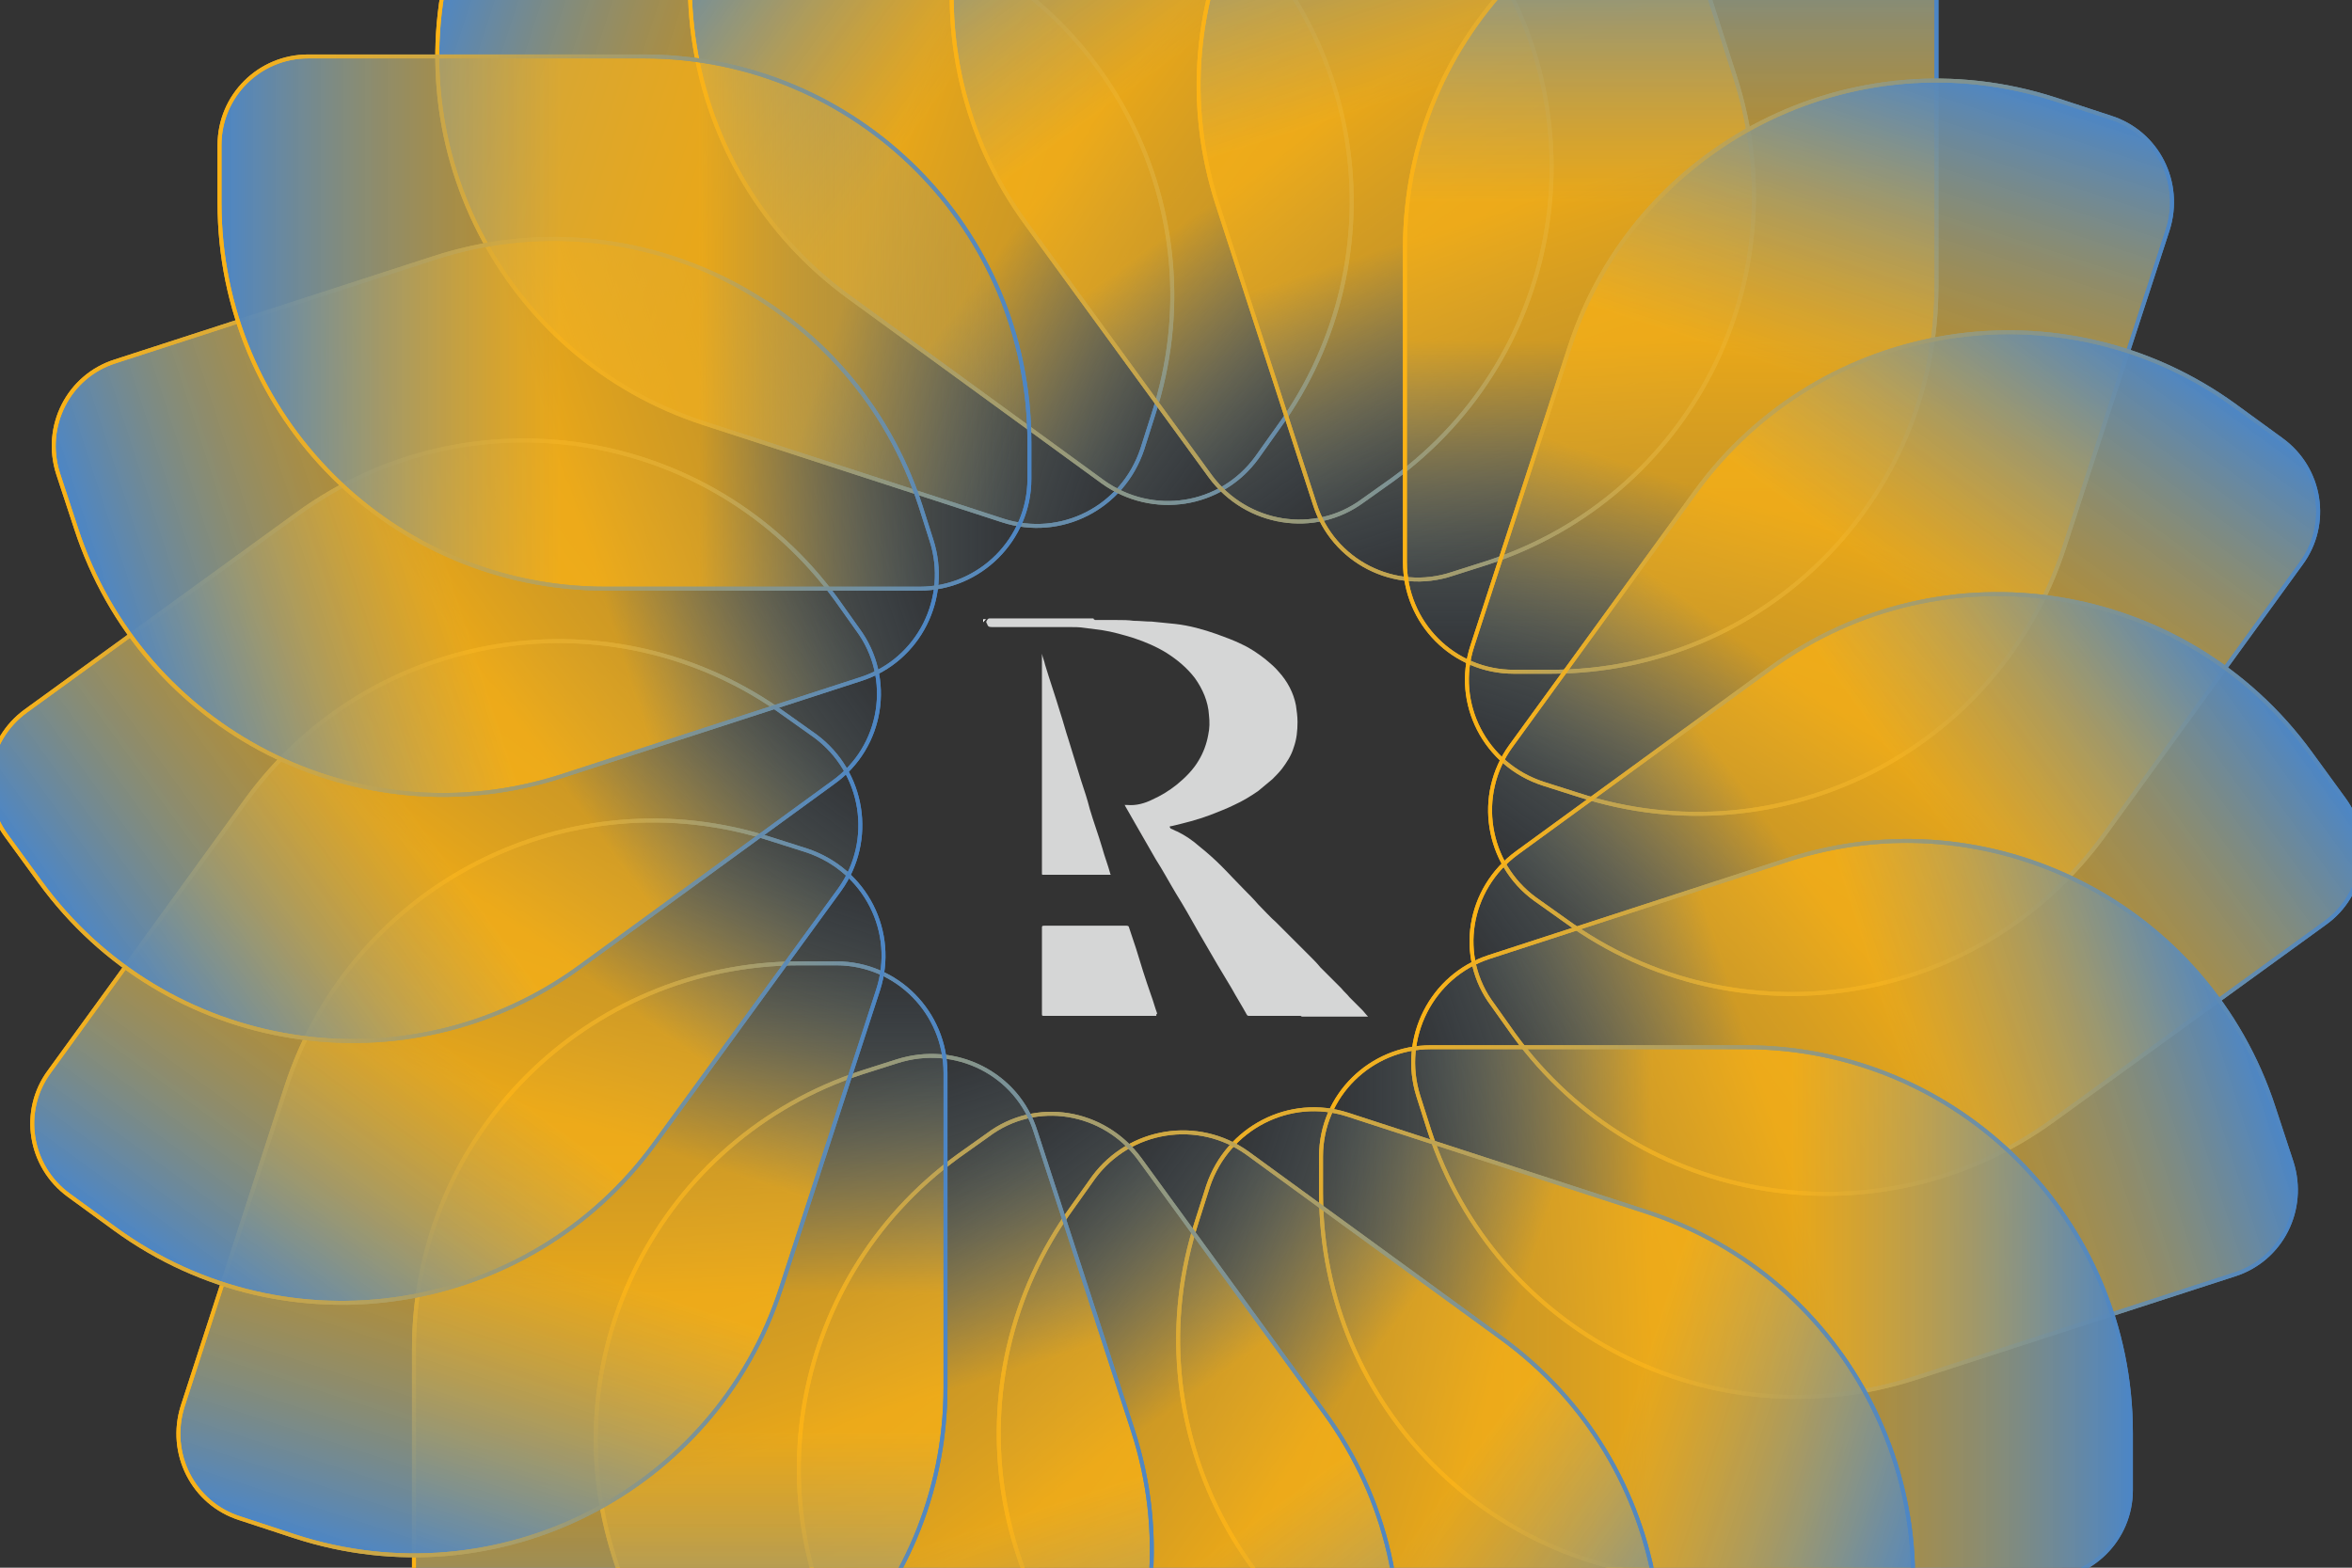 <?xml version="1.0" encoding="utf-8"?>
<!-- Generator: Adobe Illustrator 22.1.0, SVG Export Plug-In . SVG Version: 6.00 Build 0)  -->
<svg version="1.1" id="Layer_1" xmlns="http://www.w3.org/2000/svg" xmlns:xlink="http://www.w3.org/1999/xlink" x="0px" y="0px"
	 viewBox="0 0 300 200" style="enable-background:new 0 0 300 200;" xml:space="preserve">
<rect x="0" y="0" width="300" height="200" fill="#333333" stroke="none"/>
<style type="text/css">
	.st0{fill:url(#SVGID_1_);stroke:url(#SVGID_2_);stroke-width:0.5;stroke-miterlimit:10;}
	.st1{fill:none;stroke:url(#SVGID_3_);stroke-width:0.5;stroke-miterlimit:10;}
	.st2{fill:url(#SVGID_4_);stroke:url(#SVGID_5_);stroke-width:0.5;stroke-miterlimit:10;}
	.st3{fill:none;stroke:url(#SVGID_6_);stroke-width:0.5;stroke-miterlimit:10;}
	.st4{fill:url(#SVGID_7_);stroke:url(#SVGID_8_);stroke-width:0.5;stroke-miterlimit:10;}
	.st5{fill:none;stroke:url(#SVGID_9_);stroke-width:0.5;stroke-miterlimit:10;}
	.st6{fill:url(#SVGID_10_);stroke:url(#SVGID_11_);stroke-width:0.5;stroke-miterlimit:10;}
	.st7{fill:none;stroke:url(#SVGID_12_);stroke-width:0.5;stroke-miterlimit:10;}
	.st8{fill:url(#SVGID_13_);stroke:url(#SVGID_14_);stroke-width:0.5;stroke-miterlimit:10;}
	.st9{fill:none;stroke:url(#SVGID_15_);stroke-width:0.5;stroke-miterlimit:10;}
	.st10{fill:url(#SVGID_16_);stroke:url(#SVGID_17_);stroke-width:0.5;stroke-miterlimit:10;}
	.st11{fill:none;stroke:url(#SVGID_18_);stroke-width:0.5;stroke-miterlimit:10;}
	.st12{fill:url(#SVGID_19_);stroke:url(#SVGID_20_);stroke-width:0.5;stroke-miterlimit:10;}
	.st13{fill:none;stroke:url(#SVGID_21_);stroke-width:0.5;stroke-miterlimit:10;}
	.st14{fill:url(#SVGID_22_);stroke:url(#SVGID_23_);stroke-width:0.5;stroke-miterlimit:10;}
	.st15{fill:none;stroke:url(#SVGID_24_);stroke-width:0.5;stroke-miterlimit:10;}
	.st16{fill:url(#SVGID_25_);stroke:url(#SVGID_26_);stroke-width:0.5;stroke-miterlimit:10;}
	.st17{fill:none;stroke:url(#SVGID_27_);stroke-width:0.5;stroke-miterlimit:10;}
	.st18{fill:url(#SVGID_28_);stroke:url(#SVGID_29_);stroke-width:0.5;stroke-miterlimit:10;}
	.st19{fill:none;stroke:url(#SVGID_30_);stroke-width:0.5;stroke-miterlimit:10;}
	.st20{fill:url(#SVGID_31_);stroke:url(#SVGID_32_);stroke-width:0.5;stroke-miterlimit:10;}
	.st21{fill:none;stroke:url(#SVGID_33_);stroke-width:0.5;stroke-miterlimit:10;}
	.st22{fill:url(#SVGID_34_);stroke:url(#SVGID_35_);stroke-width:0.5;stroke-miterlimit:10;}
	.st23{fill:none;stroke:url(#SVGID_36_);stroke-width:0.5;stroke-miterlimit:10;}
	.st24{fill:url(#SVGID_37_);stroke:url(#SVGID_38_);stroke-width:0.5;stroke-miterlimit:10;}
	.st25{fill:none;stroke:url(#SVGID_39_);stroke-width:0.5;stroke-miterlimit:10;}
	.st26{fill:url(#SVGID_40_);stroke:url(#SVGID_41_);stroke-width:0.5;stroke-miterlimit:10;}
	.st27{fill:none;stroke:url(#SVGID_42_);stroke-width:0.5;stroke-miterlimit:10;}
	.st28{fill:url(#SVGID_43_);stroke:url(#SVGID_44_);stroke-width:0.5;stroke-miterlimit:10;}
	.st29{fill:none;stroke:url(#SVGID_45_);stroke-width:0.5;stroke-miterlimit:10;}
	.st30{fill:url(#SVGID_46_);stroke:url(#SVGID_47_);stroke-width:0.5;stroke-miterlimit:10;}
	.st31{fill:none;stroke:url(#SVGID_48_);stroke-width:0.5;stroke-miterlimit:10;}
	.st32{fill:url(#SVGID_49_);stroke:url(#SVGID_50_);stroke-width:0.5;stroke-miterlimit:10;}
	.st33{fill:none;stroke:url(#SVGID_51_);stroke-width:0.5;stroke-miterlimit:10;}
	.st34{fill:url(#SVGID_52_);stroke:url(#SVGID_53_);stroke-width:0.5;stroke-miterlimit:10;}
	.st35{fill:none;stroke:url(#SVGID_54_);stroke-width:0.5;stroke-miterlimit:10;}
	.st36{fill:url(#SVGID_55_);stroke:url(#SVGID_56_);stroke-width:0.5;stroke-miterlimit:10;}
	.st37{fill:none;stroke:url(#SVGID_57_);stroke-width:0.5;stroke-miterlimit:10;}
	.st38{fill:url(#SVGID_58_);stroke:url(#SVGID_59_);stroke-width:0.5;stroke-miterlimit:10;}
	.st39{fill:none;stroke:url(#SVGID_60_);stroke-width:0.5;stroke-miterlimit:10;}
	.st40{fill:#D5D6D6;}
	.st41{fill:#FFFFFF;}
</style>
<g>
	<g>
		
			<linearGradient id="SVGID_1_" gradientUnits="userSpaceOnUse" x1="28.1" y1="159.42" x2="131.491" y2="159.42" gradientTransform="matrix(0.951 0.309 0.309 -0.951 -22.444 149.382)">
			<stop  offset="0" style="stop-color:#4C86C6"/>
			<stop  offset="0.423" style="stop-color:#FCB315;stop-opacity:0.7"/>
			<stop  offset="0.591" style="stop-color:#FCB315;stop-opacity:0.7"/>
			<stop  offset="1" style="stop-color:#4C86C6;stop-opacity:0"/>
		</linearGradient>
		<linearGradient id="SVGID_2_" gradientUnits="userSpaceOnUse" x1="55.573" y1="22.074" x2="149.827" y2="22.074">
			<stop  offset="0" style="stop-color:#FCB315"/>
			<stop  offset="1" style="stop-color:#4C86C6"/>
		</linearGradient>
		<path class="st0" d="M127.9,66.4L89.8,54c-25.9-8.4-40-36.2-31.6-62l2.3-7c1.9-6,8.3-9.2,14.3-7.3l40.7,13.2
			c25.9,8.4,40,36.2,31.6,62l-1.4,4.4C143.2,64.8,135.3,68.8,127.9,66.4z"/>
		<linearGradient id="SVGID_3_" gradientUnits="userSpaceOnUse" x1="55.573" y1="22.074" x2="149.827" y2="22.074">
			<stop  offset="0" style="stop-color:#FCB315"/>
			<stop  offset="1" style="stop-color:#4C86C6"/>
		</linearGradient>
		<path class="st1" d="M127.9,66.4L89.8,54c-25.9-8.4-40-36.2-31.6-62l2.3-7c1.9-6,8.3-9.2,14.3-7.3l40.7,13.2
			c25.9,8.4,40,36.2,31.6,62l-1.4,4.4C143.2,64.8,135.3,68.8,127.9,66.4z"/>
	</g>
	<g>
		
			<linearGradient id="SVGID_4_" gradientUnits="userSpaceOnUse" x1="28.002" y1="159.818" x2="131.379" y2="159.818" gradientTransform="matrix(0.809 0.588 0.588 -0.809 -28.155 94.285)">
			<stop  offset="0" style="stop-color:#4C86C6"/>
			<stop  offset="0.423" style="stop-color:#FCB315;stop-opacity:0.7"/>
			<stop  offset="0.591" style="stop-color:#FCB315;stop-opacity:0.7"/>
			<stop  offset="1" style="stop-color:#4C86C6;stop-opacity:0"/>
		</linearGradient>
		<linearGradient id="SVGID_5_" gradientUnits="userSpaceOnUse" x1="87.788" y1="11.29" x2="172.712" y2="11.29">
			<stop  offset="0" style="stop-color:#FCB315"/>
			<stop  offset="1" style="stop-color:#4C86C6"/>
		</linearGradient>
		<path class="st2" d="M140.7,61.5l-32.4-23.6c-22-16-26.9-46.8-10.9-68.8l4.3-5.9c3.7-5.1,10.8-6.2,15.8-2.5l34.6,25.1
			c22,16,26.9,46.8,10.9,68.8l-2.7,3.8C155.7,64.7,147,66,140.7,61.5z"/>
		<linearGradient id="SVGID_6_" gradientUnits="userSpaceOnUse" x1="87.788" y1="11.29" x2="172.712" y2="11.29">
			<stop  offset="0" style="stop-color:#FCB315"/>
			<stop  offset="1" style="stop-color:#4C86C6"/>
		</linearGradient>
		<path class="st3" d="M140.7,61.5l-32.4-23.6c-22-16-26.9-46.8-10.9-68.8l4.3-5.9c3.7-5.1,10.8-6.2,15.8-2.5l34.6,25.1
			c22,16,26.9,46.8,10.9,68.8l-2.7,3.8C155.7,64.7,147,66,140.7,61.5z"/>
	</g>
	<g>
		
			<linearGradient id="SVGID_7_" gradientUnits="userSpaceOnUse" x1="27.843" y1="160.115" x2="131.151" y2="160.115" gradientTransform="matrix(0.588 0.809 0.809 -0.588 -16.551 40.139)">
			<stop  offset="0" style="stop-color:#4C86C6"/>
			<stop  offset="0.423" style="stop-color:#FCB315;stop-opacity:0.7"/>
			<stop  offset="0.591" style="stop-color:#FCB315;stop-opacity:0.7"/>
			<stop  offset="1" style="stop-color:#4C86C6;stop-opacity:0"/>
		</linearGradient>
		<linearGradient id="SVGID_8_" gradientUnits="userSpaceOnUse" x1="121.188" y1="9.776" x2="198.212" y2="9.776">
			<stop  offset="0" style="stop-color:#FCB315"/>
			<stop  offset="1" style="stop-color:#4C86C6"/>
		</linearGradient>
		<path class="st4" d="M154.4,60.8l-23.6-32.4c-16-22-11.1-52.8,10.9-68.8l5.9-4.3c5.1-3.7,12.2-2.6,15.8,2.5l25.1,34.6
			c16,22,11.1,52.8-10.9,68.8l-3.8,2.7C167.7,68.4,159,67,154.4,60.8z"/>
		<linearGradient id="SVGID_9_" gradientUnits="userSpaceOnUse" x1="121.188" y1="9.776" x2="198.212" y2="9.776">
			<stop  offset="0" style="stop-color:#FCB315"/>
			<stop  offset="1" style="stop-color:#4C86C6"/>
		</linearGradient>
		<path class="st5" d="M154.4,60.8l-23.6-32.4c-16-22-11.1-52.8,10.9-68.8l5.9-4.3c5.1-3.7,12.2-2.6,15.8,2.5l25.1,34.6
			c16,22,11.1,52.8-10.9,68.8l-3.8,2.7C167.7,68.4,159,67,154.4,60.8z"/>
	</g>
	<g>
		
			<linearGradient id="SVGID_10_" gradientUnits="userSpaceOnUse" x1="27.493" y1="160.592" x2="130.809" y2="160.592" gradientTransform="matrix(0.309 0.951 0.951 -0.309 11.2 -7.785)">
			<stop  offset="0" style="stop-color:#4C86C6"/>
			<stop  offset="0.423" style="stop-color:#FCB315;stop-opacity:0.7"/>
			<stop  offset="0.591" style="stop-color:#FCB315;stop-opacity:0.7"/>
			<stop  offset="1" style="stop-color:#4C86C6;stop-opacity:0"/>
		</linearGradient>
		<linearGradient id="SVGID_11_" gradientUnits="userSpaceOnUse" x1="152.683" y1="17.544" x2="224.018" y2="17.544">
			<stop  offset="0" style="stop-color:#FCB315"/>
			<stop  offset="1" style="stop-color:#4C86C6"/>
		</linearGradient>
		<path class="st6" d="M167.7,64.3l-12.4-38.2c-8.4-25.9,5.8-53.6,31.6-62l7-2.3c6-1.9,12.4,1.3,14.3,7.3l13.1,40.7
			c8.4,25.9-5.8,53.6-31.6,62l-4.4,1.4C177.9,75.7,170,71.6,167.7,64.3z"/>
		<linearGradient id="SVGID_12_" gradientUnits="userSpaceOnUse" x1="152.683" y1="17.544" x2="224.018" y2="17.544">
			<stop  offset="0" style="stop-color:#FCB315"/>
			<stop  offset="1" style="stop-color:#4C86C6"/>
		</linearGradient>
		<path class="st7" d="M167.7,64.3l-12.4-38.2c-8.4-25.9,5.8-53.6,31.6-62l7-2.3c6-1.9,12.4,1.3,14.3,7.3l13.1,40.7
			c8.4,25.9-5.8,53.6-31.6,62l-4.4,1.4C177.9,75.7,170,71.6,167.7,64.3z"/>
	</g>
	<g>
		
			<linearGradient id="SVGID_13_" gradientUnits="userSpaceOnUse" x1="27.125" y1="160.729" x2="130.425" y2="160.729" gradientTransform="matrix(-1.665335e-16 1 1 1.665335e-16 52.421 -44.775)">
			<stop  offset="0" style="stop-color:#4C86C6"/>
			<stop  offset="0.423" style="stop-color:#FCB315;stop-opacity:0.7"/>
			<stop  offset="0.591" style="stop-color:#FCB315;stop-opacity:0.7"/>
			<stop  offset="1" style="stop-color:#4C86C6;stop-opacity:0"/>
		</linearGradient>
		<linearGradient id="SVGID_14_" gradientUnits="userSpaceOnUse" x1="179" y1="34" x2="247.3" y2="34">
			<stop  offset="0" style="stop-color:#FCB315"/>
			<stop  offset="1" style="stop-color:#4C86C6"/>
		</linearGradient>
		<path class="st8" d="M179.2,71.7V31.6c0-27.2,22-49.2,49.2-49.2h7.3c6.3,0,11.3,5.1,11.3,11.3v42.8c0,27.2-22,49.2-49.2,49.2h-4.7
			C185.4,85.7,179.2,79.5,179.2,71.7z"/>
		<linearGradient id="SVGID_15_" gradientUnits="userSpaceOnUse" x1="179" y1="34" x2="247.3" y2="34">
			<stop  offset="0" style="stop-color:#FCB315"/>
			<stop  offset="1" style="stop-color:#4C86C6"/>
		</linearGradient>
		<path class="st9" d="M179.2,71.7V31.6c0-27.2,22-49.2,49.2-49.2h7.3c6.3,0,11.3,5.1,11.3,11.3v42.8c0,27.2-22,49.2-49.2,49.2h-4.7
			C185.4,85.7,179.2,79.5,179.2,71.7z"/>
	</g>
	<g>
		
			<linearGradient id="SVGID_16_" gradientUnits="userSpaceOnUse" x1="26.766" y1="160.846" x2="130.105" y2="160.846" gradientTransform="matrix(-0.309 0.951 0.951 0.309 103.039 -67.219)">
			<stop  offset="0" style="stop-color:#4C86C6"/>
			<stop  offset="0.423" style="stop-color:#FCB315;stop-opacity:0.7"/>
			<stop  offset="0.591" style="stop-color:#FCB315;stop-opacity:0.7"/>
			<stop  offset="1" style="stop-color:#4C86C6;stop-opacity:0"/>
		</linearGradient>
		<linearGradient id="SVGID_17_" gradientUnits="userSpaceOnUse" x1="186.905" y1="57" x2="277.347" y2="57">
			<stop  offset="0" style="stop-color:#FCB315"/>
			<stop  offset="1" style="stop-color:#4C86C6"/>
		</linearGradient>
		<path class="st10" d="M187.8,82.4l12.4-38.1c8.4-25.9,36.2-40,62-31.6l7,2.3c6,1.9,9.2,8.3,7.3,14.3l-13.2,40.5
			c-8.4,25.9-36.2,40-62,31.6l-4.4-1.4C189.4,97.6,185.4,89.7,187.8,82.4z"/>
		<linearGradient id="SVGID_18_" gradientUnits="userSpaceOnUse" x1="186.905" y1="57" x2="277.347" y2="57">
			<stop  offset="0" style="stop-color:#FCB315"/>
			<stop  offset="1" style="stop-color:#4C86C6"/>
		</linearGradient>
		<path class="st11" d="M187.8,82.4l12.4-38.1c8.4-25.9,36.2-40,62-31.6l7,2.3c6,1.9,9.2,8.3,7.3,14.3l-13.2,40.5
			c-8.4,25.9-36.2,40-62,31.6l-4.4-1.4C189.4,97.6,185.4,89.7,187.8,82.4z"/>
	</g>
	<g>
		
			<linearGradient id="SVGID_19_" gradientUnits="userSpaceOnUse" x1="26.208" y1="160.738" x2="129.585" y2="160.738" gradientTransform="matrix(-0.588 0.809 0.809 0.588 158.136 -72.93)">
			<stop  offset="0" style="stop-color:#4C86C6"/>
			<stop  offset="0.423" style="stop-color:#FCB315;stop-opacity:0.7"/>
			<stop  offset="0.591" style="stop-color:#FCB315;stop-opacity:0.7"/>
			<stop  offset="1" style="stop-color:#4C86C6;stop-opacity:0"/>
		</linearGradient>
		<linearGradient id="SVGID_20_" gradientUnits="userSpaceOnUse" x1="189.861" y1="84.55" x2="295.987" y2="84.55">
			<stop  offset="0" style="stop-color:#FCB315"/>
			<stop  offset="1" style="stop-color:#4C86C6"/>
		</linearGradient>
		<path class="st12" d="M192.7,95.2l23.6-32.5c16-22,46.8-26.9,68.8-10.9l5.9,4.3c5.1,3.7,6.2,10.8,2.5,15.8l-25.1,34.6
			c-16,22-46.8,26.9-68.8,10.9l-3.8-2.7C189.6,110.2,188.2,101.4,192.7,95.2z"/>
		<linearGradient id="SVGID_21_" gradientUnits="userSpaceOnUse" x1="189.861" y1="84.55" x2="295.987" y2="84.55">
			<stop  offset="0" style="stop-color:#FCB315"/>
			<stop  offset="1" style="stop-color:#4C86C6"/>
		</linearGradient>
		<path class="st13" d="M192.7,95.2l23.6-32.5c16-22,46.8-26.9,68.8-10.9l5.9,4.3c5.1,3.7,6.2,10.8,2.5,15.8l-25.1,34.6
			c-16,22-46.8,26.9-68.8,10.9l-3.8-2.7C189.6,110.2,188.2,101.4,192.7,95.2z"/>
	</g>
	<g>
		
			<linearGradient id="SVGID_22_" gradientUnits="userSpaceOnUse" x1="25.779" y1="160.472" x2="129.087" y2="160.472" gradientTransform="matrix(-0.809 0.588 0.588 0.809 212.282 -61.327)">
			<stop  offset="0" style="stop-color:#4C86C6"/>
			<stop  offset="0.423" style="stop-color:#FCB315;stop-opacity:0.7"/>
			<stop  offset="0.591" style="stop-color:#FCB315;stop-opacity:0.7"/>
			<stop  offset="1" style="stop-color:#4C86C6;stop-opacity:0"/>
		</linearGradient>
		<linearGradient id="SVGID_23_" gradientUnits="userSpaceOnUse" x1="187.489" y1="114" x2="301.487" y2="114">
			<stop  offset="0" style="stop-color:#FCB315"/>
			<stop  offset="1" style="stop-color:#4C86C6"/>
		</linearGradient>
		<path class="st14" d="M193.5,108.8l32.4-23.6c22-16,52.8-11.1,68.8,10.9l4.3,5.9c3.7,5.1,2.6,12.2-2.5,15.8l-34.6,25.1
			c-22,16-52.8,11.1-68.8-10.9l-2.7-3.8C185.8,122.1,187.2,113.4,193.5,108.8z"/>
		<linearGradient id="SVGID_24_" gradientUnits="userSpaceOnUse" x1="187.489" y1="114" x2="301.487" y2="114">
			<stop  offset="0" style="stop-color:#FCB315"/>
			<stop  offset="1" style="stop-color:#4C86C6"/>
		</linearGradient>
		<path class="st15" d="M193.5,108.8l32.4-23.6c22-16,52.8-11.1,68.8,10.9l4.3,5.9c3.7,5.1,2.6,12.2-2.5,15.8l-34.6,25.1
			c-22,16-52.8,11.1-68.8-10.9l-2.7-3.8C185.8,122.1,187.2,113.4,193.5,108.8z"/>
	</g>
	<g>
		
			<linearGradient id="SVGID_25_" gradientUnits="userSpaceOnUse" x1="25.61" y1="160.237" x2="128.957" y2="160.237" gradientTransform="matrix(-0.951 0.309 0.309 0.951 260.206 -33.575)">
			<stop  offset="0" style="stop-color:#4C86C6"/>
			<stop  offset="0.423" style="stop-color:#FCB315;stop-opacity:0.7"/>
			<stop  offset="0.591" style="stop-color:#FCB315;stop-opacity:0.7"/>
			<stop  offset="1" style="stop-color:#4C86C6;stop-opacity:0"/>
		</linearGradient>
		<linearGradient id="SVGID_26_" gradientUnits="userSpaceOnUse" x1="180.051" y1="142.7" x2="293.147" y2="142.7">
			<stop  offset="0" style="stop-color:#FCB315"/>
			<stop  offset="1" style="stop-color:#4C86C6"/>
		</linearGradient>
		<path class="st16" d="M189.9,122.1l38.1-12.4c25.9-8.4,53.6,5.8,62,31.6l2.3,7c1.9,6-1.3,12.4-7.3,14.3l-40.7,13.2
			c-25.9,8.4-53.6-5.8-62-31.6l-1.4-4.4C178.6,132.4,182.6,124.5,189.9,122.1z"/>
		<linearGradient id="SVGID_27_" gradientUnits="userSpaceOnUse" x1="180.051" y1="142.7" x2="293.147" y2="142.7">
			<stop  offset="0" style="stop-color:#FCB315"/>
			<stop  offset="1" style="stop-color:#4C86C6"/>
		</linearGradient>
		<path class="st17" d="M189.9,122.1l38.1-12.4c25.9-8.4,53.6,5.8,62,31.6l2.3,7c1.9,6-1.3,12.4-7.3,14.3l-40.7,13.2
			c-25.9,8.4-53.6-5.8-62-31.6l-1.4-4.4C178.6,132.4,182.6,124.5,189.9,122.1z"/>
	</g>
	<g>
		
			<linearGradient id="SVGID_28_" gradientUnits="userSpaceOnUse" x1="25.346" y1="159.804" x2="128.646" y2="159.804" gradientTransform="matrix(-1 0 0 1 297.196 7.646)">
			<stop  offset="0" style="stop-color:#4C86C6"/>
			<stop  offset="0.423" style="stop-color:#FCB315;stop-opacity:0.7"/>
			<stop  offset="0.591" style="stop-color:#FCB315;stop-opacity:0.7"/>
			<stop  offset="1" style="stop-color:#4C86C6;stop-opacity:0"/>
		</linearGradient>
		<linearGradient id="SVGID_29_" gradientUnits="userSpaceOnUse" x1="168.3" y1="167.45" x2="272.1" y2="167.45">
			<stop  offset="0" style="stop-color:#FCB315"/>
			<stop  offset="1" style="stop-color:#4C86C6"/>
		</linearGradient>
		<path class="st18" d="M182.5,133.6h40.1c27.2,0,49.2,22,49.2,49.2v7.3c0,6.3-5.1,11.3-11.3,11.3h-42.8c-27.2,0-49.2-22-49.2-49.2
			v-4.7C168.5,139.8,174.8,133.6,182.5,133.6z"/>
		<linearGradient id="SVGID_30_" gradientUnits="userSpaceOnUse" x1="168.3" y1="167.45" x2="272.1" y2="167.45">
			<stop  offset="0" style="stop-color:#FCB315"/>
			<stop  offset="1" style="stop-color:#4C86C6"/>
		</linearGradient>
		<path class="st19" d="M182.5,133.6h40.1c27.2,0,49.2,22,49.2,49.2v7.3c0,6.3-5.1,11.3-11.3,11.3h-42.8c-27.2,0-49.2-22-49.2-49.2
			v-4.7C168.5,139.8,174.8,133.6,182.5,133.6z"/>
	</g>
	<g>
		
			<linearGradient id="SVGID_31_" gradientUnits="userSpaceOnUse" x1="25.264" y1="159.397" x2="128.656" y2="159.397" gradientTransform="matrix(-0.951 -0.309 -0.309 0.951 319.64 58.264)">
			<stop  offset="0" style="stop-color:#4C86C6"/>
			<stop  offset="0.423" style="stop-color:#FCB315;stop-opacity:0.7"/>
			<stop  offset="0.591" style="stop-color:#FCB315;stop-opacity:0.7"/>
			<stop  offset="1" style="stop-color:#4C86C6;stop-opacity:0"/>
		</linearGradient>
		<linearGradient id="SVGID_32_" gradientUnits="userSpaceOnUse" x1="150.073" y1="186.43" x2="244.327" y2="186.43">
			<stop  offset="0" style="stop-color:#FCB315"/>
			<stop  offset="1" style="stop-color:#4C86C6"/>
		</linearGradient>
		<path class="st20" d="M171.9,142.2l38.1,12.4c25.9,8.4,40,36.2,31.6,62l-2.3,7c-1.9,6-8.3,9.2-14.3,7.3l-40.7-13.2
			c-25.9-8.4-40-36.2-31.6-62l1.4-4.4C156.6,143.9,164.5,139.8,171.9,142.2z"/>
		<linearGradient id="SVGID_33_" gradientUnits="userSpaceOnUse" x1="150.073" y1="186.43" x2="244.327" y2="186.43">
			<stop  offset="0" style="stop-color:#FCB315"/>
			<stop  offset="1" style="stop-color:#4C86C6"/>
		</linearGradient>
		<path class="st21" d="M171.9,142.2l38.1,12.4c25.9,8.4,40,36.2,31.6,62l-2.3,7c-1.9,6-8.3,9.2-14.3,7.3l-40.7-13.2
			c-25.9-8.4-40-36.2-31.6-62l1.4-4.4C156.6,143.9,164.5,139.8,171.9,142.2z"/>
	</g>
	<g>
		
			<linearGradient id="SVGID_34_" gradientUnits="userSpaceOnUse" x1="25.312" y1="158.92" x2="128.69" y2="158.92" gradientTransform="matrix(-0.809 -0.588 -0.588 0.809 325.351 113.361)">
			<stop  offset="0" style="stop-color:#4C86C6"/>
			<stop  offset="0.423" style="stop-color:#FCB315;stop-opacity:0.7"/>
			<stop  offset="0.591" style="stop-color:#FCB315;stop-opacity:0.7"/>
			<stop  offset="1" style="stop-color:#4C86C6;stop-opacity:0"/>
		</linearGradient>
		<linearGradient id="SVGID_35_" gradientUnits="userSpaceOnUse" x1="127.188" y1="197.224" x2="212.112" y2="197.224">
			<stop  offset="0" style="stop-color:#FCB315"/>
			<stop  offset="1" style="stop-color:#4C86C6"/>
		</linearGradient>
		<path class="st22" d="M159.1,147.1l32.4,23.6c22,16,26.9,46.8,10.9,68.8l-4.3,5.9c-3.7,5.1-10.8,6.2-15.8,2.5l-34.6-25.1
			c-22-16-26.9-46.8-10.9-68.8l2.7-3.8C144.1,144,152.8,142.6,159.1,147.1z"/>
		<linearGradient id="SVGID_36_" gradientUnits="userSpaceOnUse" x1="127.188" y1="197.224" x2="212.112" y2="197.224">
			<stop  offset="0" style="stop-color:#FCB315"/>
			<stop  offset="1" style="stop-color:#4C86C6"/>
		</linearGradient>
		<path class="st23" d="M159.1,147.1l32.4,23.6c22,16,26.9,46.8,10.9,68.8l-4.3,5.9c-3.7,5.1-10.8,6.2-15.8,2.5l-34.6-25.1
			c-22-16-26.9-46.8-10.9-68.8l2.7-3.8C144.1,144,152.8,142.6,159.1,147.1z"/>
	</g>
	<g>
		
			<linearGradient id="SVGID_37_" gradientUnits="userSpaceOnUse" x1="25.481" y1="158.489" x2="128.79" y2="158.489" gradientTransform="matrix(-0.588 -0.809 -0.809 0.588 313.748 167.507)">
			<stop  offset="0" style="stop-color:#4C86C6"/>
			<stop  offset="0.423" style="stop-color:#FCB315;stop-opacity:0.7"/>
			<stop  offset="0.591" style="stop-color:#FCB315;stop-opacity:0.7"/>
			<stop  offset="1" style="stop-color:#4C86C6;stop-opacity:0"/>
		</linearGradient>
		<linearGradient id="SVGID_38_" gradientUnits="userSpaceOnUse" x1="101.688" y1="198.788" x2="178.712" y2="198.788">
			<stop  offset="0" style="stop-color:#FCB315"/>
			<stop  offset="1" style="stop-color:#4C86C6"/>
		</linearGradient>
		<path class="st24" d="M145.4,147.9l23.6,32.4c16,22,11.1,52.8-10.9,68.8l-5.9,4.3c-5.1,3.7-12.2,2.6-15.8-2.5l-25.1-34.6
			c-16-22-11.1-52.8,10.9-68.8l3.8-2.7C132.1,140.2,140.8,141.6,145.4,147.9z"/>
		<linearGradient id="SVGID_39_" gradientUnits="userSpaceOnUse" x1="101.688" y1="198.788" x2="178.712" y2="198.788">
			<stop  offset="0" style="stop-color:#FCB315"/>
			<stop  offset="1" style="stop-color:#4C86C6"/>
		</linearGradient>
		<path class="st25" d="M145.4,147.9l23.6,32.4c16,22,11.1,52.8-10.9,68.8l-5.9,4.3c-5.1,3.7-12.2,2.6-15.8-2.5l-25.1-34.6
			c-16-22-11.1-52.8,10.9-68.8l3.8-2.7C132.1,140.2,140.8,141.6,145.4,147.9z"/>
	</g>
	<g>
		
			<linearGradient id="SVGID_40_" gradientUnits="userSpaceOnUse" x1="25.845" y1="158.29" x2="129.192" y2="158.29" gradientTransform="matrix(-0.309 -0.951 -0.951 0.309 285.996 215.431)">
			<stop  offset="0" style="stop-color:#4C86C6"/>
			<stop  offset="0.423" style="stop-color:#FCB315;stop-opacity:0.7"/>
			<stop  offset="0.591" style="stop-color:#FCB315;stop-opacity:0.7"/>
			<stop  offset="1" style="stop-color:#4C86C6;stop-opacity:0"/>
		</linearGradient>
		<linearGradient id="SVGID_41_" gradientUnits="userSpaceOnUse" x1="75.782" y1="190.975" x2="147.218" y2="190.975">
			<stop  offset="0" style="stop-color:#FCB315"/>
			<stop  offset="1" style="stop-color:#4C86C6"/>
		</linearGradient>
		<path class="st26" d="M132.1,144.4l12.4,38.1c8.4,25.9-5.8,53.6-31.6,62l-7,2.3c-6,1.9-12.4-1.3-14.3-7.3l-13.2-40.7
			c-8.4-25.9,5.8-53.6,31.6-62l4.4-1.4C121.9,133,129.8,137,132.1,144.4z"/>
		<linearGradient id="SVGID_42_" gradientUnits="userSpaceOnUse" x1="75.782" y1="190.975" x2="147.218" y2="190.975">
			<stop  offset="0" style="stop-color:#FCB315"/>
			<stop  offset="1" style="stop-color:#4C86C6"/>
		</linearGradient>
		<path class="st27" d="M132.1,144.4l12.4,38.1c8.4,25.9-5.8,53.6-31.6,62l-7,2.3c-6,1.9-12.4-1.3-14.3-7.3l-13.2-40.7
			c-8.4-25.9,5.8-53.6,31.6-62l4.4-1.4C121.9,133,129.8,137,132.1,144.4z"/>
	</g>
	<g>
		
			<linearGradient id="SVGID_43_" gradientUnits="userSpaceOnUse" x1="26.271" y1="158.025" x2="129.571" y2="158.025" gradientTransform="matrix(1.665335e-16 -1 -1 -1.665335e-16 244.775 252.421)">
			<stop  offset="0" style="stop-color:#4C86C6"/>
			<stop  offset="0.423" style="stop-color:#FCB315;stop-opacity:0.7"/>
			<stop  offset="0.591" style="stop-color:#FCB315;stop-opacity:0.7"/>
			<stop  offset="1" style="stop-color:#4C86C6;stop-opacity:0"/>
		</linearGradient>
		<linearGradient id="SVGID_44_" gradientUnits="userSpaceOnUse" x1="52.6" y1="174.5" x2="120.9" y2="174.5">
			<stop  offset="0" style="stop-color:#FCB315"/>
			<stop  offset="1" style="stop-color:#4C86C6"/>
		</linearGradient>
		<path class="st28" d="M120.6,136.9V177c0,27.2-22,49.2-49.2,49.2h-7.3c-6.3,0-11.3-5.1-11.3-11.3v-42.8c0-27.2,22-49.2,49.2-49.2
			h4.7C114.4,122.9,120.6,129.2,120.6,136.9z"/>
		<linearGradient id="SVGID_45_" gradientUnits="userSpaceOnUse" x1="52.6" y1="174.5" x2="120.9" y2="174.5">
			<stop  offset="0" style="stop-color:#FCB315"/>
			<stop  offset="1" style="stop-color:#4C86C6"/>
		</linearGradient>
		<path class="st29" d="M120.6,136.9V177c0,27.2-22,49.2-49.2,49.2h-7.3c-6.3,0-11.3-5.1-11.3-11.3v-42.8c0-27.2,22-49.2,49.2-49.2
			h4.7C114.4,122.9,120.6,129.2,120.6,136.9z"/>
	</g>
	<g>
		
			<linearGradient id="SVGID_46_" gradientUnits="userSpaceOnUse" x1="26.693" y1="157.991" x2="130.085" y2="157.991" gradientTransform="matrix(0.309 -0.951 -0.951 -0.309 194.157 274.865)">
			<stop  offset="0" style="stop-color:#4C86C6"/>
			<stop  offset="0.423" style="stop-color:#FCB315;stop-opacity:0.7"/>
			<stop  offset="0.591" style="stop-color:#FCB315;stop-opacity:0.7"/>
			<stop  offset="1" style="stop-color:#4C86C6;stop-opacity:0"/>
		</linearGradient>
		<linearGradient id="SVGID_47_" gradientUnits="userSpaceOnUse" x1="22.553" y1="151.5" x2="112.995" y2="151.5">
			<stop  offset="0" style="stop-color:#FCB315"/>
			<stop  offset="1" style="stop-color:#4C86C6"/>
		</linearGradient>
		<path class="st30" d="M112,126.3l-12.4,38.1c-8.4,25.9-36.2,40-62,31.6l-7-2.3c-6-1.9-9.2-8.3-7.3-14.3l13.2-40.7
			c8.4-25.9,36.2-40,62-31.6l4.4,1.4C110.4,111,114.4,118.9,112,126.3z"/>
		<linearGradient id="SVGID_48_" gradientUnits="userSpaceOnUse" x1="22.553" y1="151.5" x2="112.995" y2="151.5">
			<stop  offset="0" style="stop-color:#FCB315"/>
			<stop  offset="1" style="stop-color:#4C86C6"/>
		</linearGradient>
		<path class="st31" d="M112,126.3l-12.4,38.1c-8.4,25.9-36.2,40-62,31.6l-7-2.3c-6-1.9-9.2-8.3-7.3-14.3l13.2-40.7
			c8.4-25.9,36.2-40,62-31.6l4.4,1.4C110.4,111,114.4,118.9,112,126.3z"/>
	</g>
	<g>
		
			<linearGradient id="SVGID_49_" gradientUnits="userSpaceOnUse" x1="27.106" y1="158.024" x2="130.484" y2="158.024" gradientTransform="matrix(0.588 -0.809 -0.809 -0.588 139.06 280.576)">
			<stop  offset="0" style="stop-color:#4C86C6"/>
			<stop  offset="0.423" style="stop-color:#FCB315;stop-opacity:0.7"/>
			<stop  offset="0.591" style="stop-color:#FCB315;stop-opacity:0.7"/>
			<stop  offset="1" style="stop-color:#4C86C6;stop-opacity:0"/>
		</linearGradient>
		<linearGradient id="SVGID_50_" gradientUnits="userSpaceOnUse" x1="3.913" y1="123.95" x2="110.039" y2="123.95">
			<stop  offset="0" style="stop-color:#FCB315"/>
			<stop  offset="1" style="stop-color:#4C86C6"/>
		</linearGradient>
		<path class="st32" d="M107.1,113.5l-23.6,32.4c-16,22-46.8,26.9-68.8,10.9l-5.9-4.3c-5.1-3.7-6.2-10.8-2.5-15.8l25.1-34.6
			c16-22,46.8-26.9,68.8-10.9l3.8,2.7C110.2,98.5,111.6,107.2,107.1,113.5z"/>
		<linearGradient id="SVGID_51_" gradientUnits="userSpaceOnUse" x1="3.913" y1="123.95" x2="110.039" y2="123.95">
			<stop  offset="0" style="stop-color:#FCB315"/>
			<stop  offset="1" style="stop-color:#4C86C6"/>
		</linearGradient>
		<path class="st33" d="M107.1,113.5l-23.6,32.4c-16,22-46.8,26.9-68.8,10.9l-5.9-4.3c-5.1-3.7-6.2-10.8-2.5-15.8l25.1-34.6
			c16-22,46.8-26.9,68.8-10.9l3.8,2.7C110.2,98.5,111.6,107.2,107.1,113.5z"/>
	</g>
	<g>
		
			<linearGradient id="SVGID_52_" gradientUnits="userSpaceOnUse" x1="27.464" y1="158.231" x2="130.831" y2="158.231" gradientTransform="matrix(0.809 -0.588 -0.588 -0.809 84.914 268.972)">
			<stop  offset="0" style="stop-color:#4C86C6"/>
			<stop  offset="0.423" style="stop-color:#FCB315;stop-opacity:0.7"/>
			<stop  offset="0.591" style="stop-color:#FCB315;stop-opacity:0.7"/>
			<stop  offset="1" style="stop-color:#4C86C6;stop-opacity:0"/>
		</linearGradient>
		<linearGradient id="SVGID_53_" gradientUnits="userSpaceOnUse" x1="-1.587" y1="94.45" x2="112.41" y2="94.45">
			<stop  offset="0" style="stop-color:#FCB315"/>
			<stop  offset="1" style="stop-color:#4C86C6"/>
		</linearGradient>
		<path class="st34" d="M106.3,99.8l-32.4,23.6c-22,16-52.8,11.1-68.8-10.9l-4.3-5.9c-3.7-5.1-2.6-12.2,2.5-15.9l34.6-25.1
			c22-16,52.8-11.1,68.8,10.9l2.7,3.8C114,86.5,112.6,95.3,106.3,99.8z"/>
		<linearGradient id="SVGID_54_" gradientUnits="userSpaceOnUse" x1="-1.587" y1="94.45" x2="112.41" y2="94.45">
			<stop  offset="0" style="stop-color:#FCB315"/>
			<stop  offset="1" style="stop-color:#4C86C6"/>
		</linearGradient>
		<path class="st35" d="M106.3,99.8l-32.4,23.6c-22,16-52.8,11.1-68.8-10.9l-4.3-5.9c-3.7-5.1-2.6-12.2,2.5-15.9l34.6-25.1
			c22-16,52.8-11.1,68.8,10.9l2.7,3.8C114,86.5,112.6,95.3,106.3,99.8z"/>
	</g>
	<g>
		
			<linearGradient id="SVGID_55_" gradientUnits="userSpaceOnUse" x1="27.792" y1="158.52" x2="131.138" y2="158.52" gradientTransform="matrix(0.951 -0.309 -0.309 -0.951 36.99 241.221)">
			<stop  offset="0" style="stop-color:#4C86C6"/>
			<stop  offset="0.423" style="stop-color:#FCB315;stop-opacity:0.7"/>
			<stop  offset="0.591" style="stop-color:#FCB315;stop-opacity:0.7"/>
			<stop  offset="1" style="stop-color:#4C86C6;stop-opacity:0"/>
		</linearGradient>
		<linearGradient id="SVGID_56_" gradientUnits="userSpaceOnUse" x1="6.653" y1="65.9" x2="119.797" y2="65.9">
			<stop  offset="0" style="stop-color:#FCB315"/>
			<stop  offset="1" style="stop-color:#4C86C6"/>
		</linearGradient>
		<path class="st36" d="M109.9,86.6L71.7,99c-25.9,8.4-53.6-5.8-62-31.6l-2.3-7c-1.9-6,1.3-12.4,7.3-14.3l40.7-13.2
			c25.9-8.4,53.6,5.8,62,31.6l1.4,4.4C121.2,76.3,117.2,84.2,109.9,86.6z"/>
		<linearGradient id="SVGID_57_" gradientUnits="userSpaceOnUse" x1="6.653" y1="65.9" x2="119.797" y2="65.9">
			<stop  offset="0" style="stop-color:#FCB315"/>
			<stop  offset="1" style="stop-color:#4C86C6"/>
		</linearGradient>
		<path class="st37" d="M109.9,86.6L71.7,99c-25.9,8.4-53.6-5.8-62-31.6l-2.3-7c-1.9-6,1.3-12.4,7.3-14.3l40.7-13.2
			c25.9-8.4,53.6,5.8,62,31.6l1.4,4.4C121.2,76.3,117.2,84.2,109.9,86.6z"/>
	</g>
	<g>
		
			<linearGradient id="SVGID_58_" gradientUnits="userSpaceOnUse" x1="28.05" y1="158.9" x2="131.35" y2="158.9" gradientTransform="matrix(1 0 0 -1 0 200)">
			<stop  offset="0" style="stop-color:#4C86C6"/>
			<stop  offset="0.423" style="stop-color:#FCB315;stop-opacity:0.7"/>
			<stop  offset="0.591" style="stop-color:#FCB315;stop-opacity:0.7"/>
			<stop  offset="1" style="stop-color:#4C86C6;stop-opacity:0"/>
		</linearGradient>
		<linearGradient id="SVGID_59_" gradientUnits="userSpaceOnUse" x1="27.8" y1="41.1" x2="131.6" y2="41.1">
			<stop  offset="0" style="stop-color:#FCB315"/>
			<stop  offset="1" style="stop-color:#4C86C6"/>
		</linearGradient>
		<path class="st38" d="M117.3,75.1H77.2C50,75.1,28,53.1,28,25.9v-7.4c0-6.3,5.1-11.3,11.3-11.3h42.8c27.2,0,49.2,22,49.2,49.2v4.7
			C131.3,68.8,125,75.1,117.3,75.1z"/>
		<linearGradient id="SVGID_60_" gradientUnits="userSpaceOnUse" x1="27.8" y1="41.1" x2="131.6" y2="41.1">
			<stop  offset="0" style="stop-color:#FCB315"/>
			<stop  offset="1" style="stop-color:#4C86C6"/>
		</linearGradient>
		<path class="st39" d="M117.3,75.1H77.2C50,75.1,28,53.1,28,25.9v-7.4c0-6.3,5.1-11.3,11.3-11.3h42.8c27.2,0,49.2,22,49.2,49.2v4.7
			C131.3,68.8,125,75.1,117.3,75.1z"/>
	</g>
</g>
<g>
	<g>
		<path class="st40" d="M139.5,79c0.1,0,0.1,0.1,0.2,0.1c0.2,0,0.3,0,0.5,0c0.8,0,1.6,0,2.3,0s1.4,0,2.1,0.1c0.8,0,1.5,0.1,2.3,0.1
			c1,0.1,2,0.2,3,0.3c1.8,0.2,3.6,0.7,5.3,1.3c1.1,0.4,2.2,0.8,3.2,1.3c1.1,0.5,2.1,1.2,3,1.9c0.6,0.5,1.2,1,1.7,1.6
			c1.1,1.2,1.9,2.7,2.2,4.3c0.1,0.7,0.2,1.4,0.2,2.1c0,1.1-0.1,2.2-0.5,3.3c-0.3,1-0.9,1.9-1.5,2.7c-0.4,0.5-0.8,0.9-1.2,1.3
			c-0.6,0.5-1.2,1-1.8,1.5c-1,0.7-2,1.3-3.1,1.8c-1,0.5-2.1,0.9-3.1,1.3c-1.6,0.6-3.2,1-4.9,1.4h-0.1c-0.1,0-0.1,0.1-0.1,0.1
			c0,0.1,0.1,0.1,0.1,0.2c0.3,0.1,0.6,0.3,0.9,0.4c1,0.5,1.9,1.1,2.8,1.9c1,0.8,1.9,1.6,2.8,2.5c1,1,1.9,2,2.9,3
			c0.6,0.6,1.2,1.2,1.8,1.9c0.8,0.8,1.5,1.6,2.3,2.3c1,1,1.9,1.9,2.9,2.9c0.5,0.5,1,1,1.5,1.5c0.4,0.4,0.8,0.8,1.2,1.3
			c0.9,0.9,1.8,1.8,2.7,2.7c0.3,0.4,0.7,0.7,1,1.1c0.5,0.5,1.1,1.1,1.6,1.6c0.3,0.3,0.5,0.6,0.8,0.9c-0.1,0-0.2,0-0.2,0
			c-1.6,0-3.3,0-4.9,0c-0.1,0-0.1,0-0.2,0c-1,0-2.1,0-3.1,0c-0.1,0-0.2-0.1-0.2-0.1c-1.8,0-3.7,0-5.5,0c-0.4,0-0.8,0-1.1,0
			c-0.1,0-0.2,0-0.3-0.2c-0.6-1.1-1.3-2.2-1.9-3.3c-0.6-1-1.2-2-1.8-3c-0.8-1.4-1.7-2.9-2.5-4.3c-0.9-1.6-1.8-3.2-2.8-4.8
			c-0.9-1.5-1.7-3-2.6-4.4c-0.9-1.6-1.8-3.1-2.7-4.7c-0.4-0.7-0.8-1.4-1.2-2.1c0,0,0-0.1-0.1-0.1c0.1,0,0.3,0,0.4,0
			c1.1,0.1,2.2-0.2,3.2-0.7c1.1-0.5,2.1-1.1,3.1-1.9c1.1-0.9,2.1-1.9,2.8-3.1c0.6-1,1-2.1,1.2-3.2c0.2-0.9,0.2-1.7,0.1-2.6
			c-0.1-1.7-0.8-3.3-1.8-4.7c-1-1.3-2.2-2.3-3.6-3.2c-1.3-0.8-2.7-1.4-4.2-1.9c-1.3-0.4-2.7-0.8-4-1c-0.8-0.1-1.5-0.2-2.3-0.3
			c-0.6-0.1-1.3-0.1-2-0.1c-3.3,0-6.6,0-9.8,0c-0.4,0-0.5-0.1-0.6-0.4c0-0.1-0.1-0.1-0.1-0.2v-0.1c0.1-0.2,0.2-0.4,0.4-0.4
			c3.6,0,7.2,0,10.8,0c0.1,0,0.1,0,0.2,0c0.7,0,1.4,0,2.2,0C139.5,78.9,139.5,78.9,139.5,79C139.3,79,139.4,79,139.5,79z"/>
		<path class="st41" d="M139.1,79c-0.1,0-0.1,0-0.2,0c-0.7,0-1.4,0-2.2,0c-0.1,0-0.1,0-0.2,0C137.5,79,138.3,79,139.1,79z"/>
		<path class="st41" d="M125.8,79c-0.2,0.1-0.3,0.3-0.4,0.4c0-0.1,0-0.3,0-0.4C125.6,79,125.7,79,125.8,79z"/>
		<path class="st40" d="M147.5,129.6c-0.1,0-0.2,0-0.2,0c-4.7,0-9.4,0-14.1,0c-0.3,0-0.3,0-0.3-0.3c0-3.7,0-7.3,0-11
			c0-0.2,0.1-0.2,0.3-0.2c3.5,0,7,0,10.5,0c0.2,0,0.3,0.1,0.3,0.2c0.3,0.9,0.6,1.8,0.9,2.7c0.6,2,1.2,3.9,1.9,5.9
			c0.3,0.8,0.5,1.6,0.8,2.4C147.4,129.5,147.5,129.5,147.5,129.6z"/>
		<path class="st40" d="M132.9,83.4c0.1,0.5,0.3,0.9,0.4,1.4c0.6,2,1.3,4,1.9,6c0.4,1.2,0.7,2.4,1.1,3.6c0.5,1.7,1.1,3.5,1.6,5.2
			c0.4,1.2,0.8,2.4,1.1,3.6c0.5,1.7,1.1,3.3,1.6,5c0.3,1.1,0.7,2.1,1,3.2c0,0.1,0,0.1,0.1,0.2c-0.1,0-0.2,0-0.2,0
			c-2.8,0-5.6,0-8.4,0c-0.2,0-0.2,0-0.2-0.2c0-9.3,0-18.5,0-27.8C132.9,83.5,132.9,83.4,132.9,83.4L132.9,83.4z"/>
	</g>
</g>
</svg>

